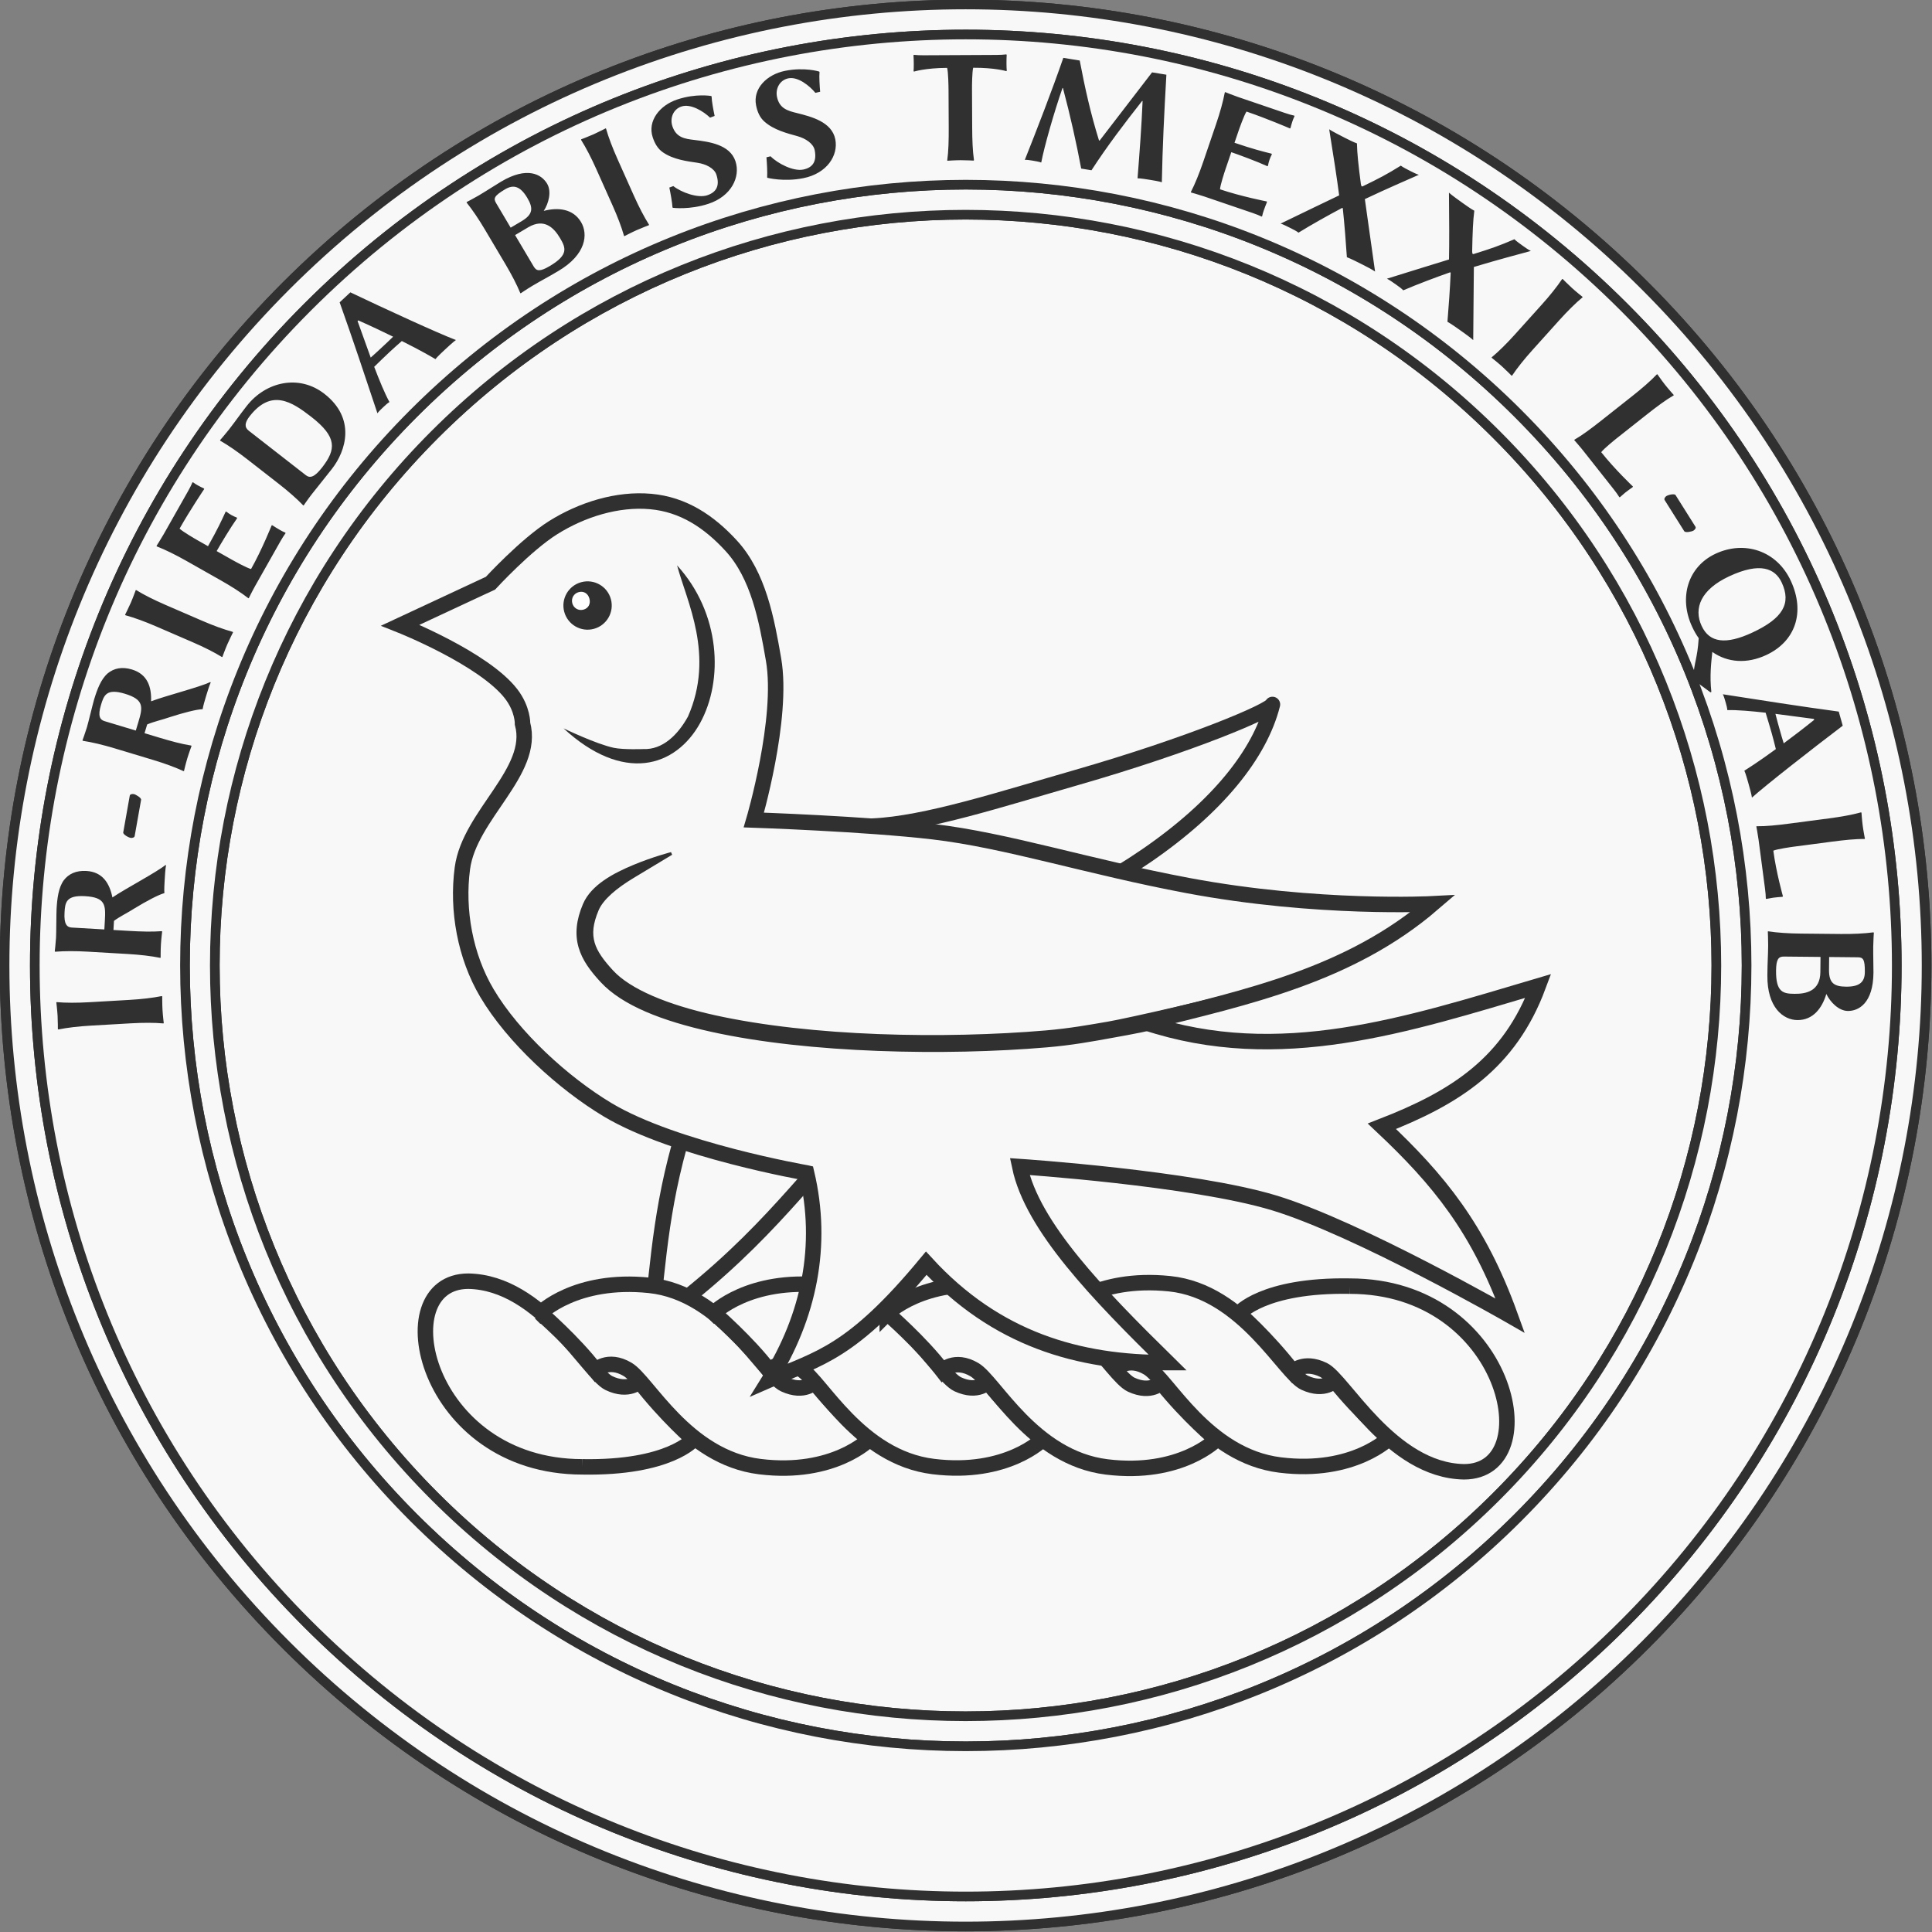 <?xml version="1.0" encoding="UTF-8" standalone="no"?>
<svg
   version="1.1"
   viewBox="152.75 227.537 377.953 377.953"
   width="100mm"
   height="100mm"
   id="svg27"
   sodipodi:docname="jhoward-maltese-crest-badge-chief.svg"
   inkscape:version="1.3.2 (091e20e, 2023-11-25)"
   xmlns:inkscape="http://www.inkscape.org/namespaces/inkscape"
   xmlns:sodipodi="http://sodipodi.sourceforge.net/DTD/sodipodi-0.dtd"
   xmlns="http://www.w3.org/2000/svg"
   xmlns:svg="http://www.w3.org/2000/svg">
  <rect x="152.75" y="227.537" width="377.953" height="377.953" fill="#808080" stroke="none"/>
  <sodipodi:namedview
     id="namedview27"
     pagecolor="#ffffff"
     bordercolor="#000000"
     borderopacity="0.25"
     inkscape:showpageshadow="2"
     inkscape:pageopacity="0.0"
     inkscape:pagecheckerboard="0"
     inkscape:deskcolor="#d1d1d1"
     inkscape:zoom="16.307555"
     inkscape:cx="119.88308"
     inkscape:cy="114.85474"
     inkscape:window-width="1920"
     inkscape:window-height="1027"
     inkscape:window-x="1470"
     inkscape:window-y="25"
     inkscape:window-maximized="0"
     inkscape:current-layer="g1"
     showguides="false"
     inkscape:document-units="mm" />
  <defs
     id="defs1" />
  <g
     id="g1"
     inkscape:label="Crest Badge, Chief">
    <g
       id="Ribbon,_Encircling_(1)_Layer_1"
       clip-path="none"
       transform="matrix(1.283,0,0,1.283,-51.016,-69.69)"
       style="display:inline;fill:#f8f8f8;fill-opacity:1;stroke:#303030;stroke-width:1.47;stroke-dasharray:none;stroke-opacity:1"
       inkscape:label="Ribbon">
      <title
         id="title2-9">Layer 1</title>
      <circle
         style="display:inline;fill:#f8f8f8;fill-opacity:1;stroke:#303030;stroke-width:5.89;stroke-linecap:round;stroke-linejoin:round;stroke-dasharray:none;stroke-opacity:1"
         id="path1"
         cx="305.482"
         cy="377.82"
         r="136.827"
         inkscape:label="Background" />
      <g
         id="Graphic_797"
         style="fill:#f8f8f8;fill-opacity:1;stroke:#303030;stroke-width:1.47;stroke-dasharray:none;stroke-opacity:1">
        <path
           d="m 409.662,275.266 c -57.224,-57.224 -150.002,-57.224 -207.226,0 -57.224,57.224 -57.224,150.002 0,207.226 57.224,57.224 150.002,57.224 207.226,0 57.224,-57.224 57.224,-150.002 0,-207.226 m -22.665,22.665 c 44.706,44.706 44.706,117.189 0,161.895 -44.706,44.706 -117.189,44.706 -161.895,0 -44.706,-44.706 -44.706,-117.189 0,-161.895 44.706,-44.706 117.189,-44.706 161.895,0"
           fill="#ffffff"
           id="path2-5"
           style="fill:#f8f8f8;fill-opacity:1;stroke:#303030;stroke-width:1.47;stroke-dasharray:none;stroke-opacity:1" />
        <path
           d="m 409.662,275.266 c -57.224,-57.224 -150.002,-57.224 -207.226,0 -57.224,57.224 -57.224,150.002 0,207.226 57.224,57.224 150.002,57.224 207.226,0 57.224,-57.224 57.224,-150.002 0,-207.226 m -22.665,22.665 c 44.706,44.706 44.706,117.189 0,161.895 -44.706,44.706 -117.189,44.706 -161.895,0 -44.706,-44.706 -44.706,-117.189 0,-161.895 44.706,-44.706 117.189,-44.706 161.895,0"
           stroke="#000000"
           stroke-linecap="round"
           stroke-linejoin="round"
           stroke-width="1"
           id="path3-2"
           style="fill:#f8f8f8;fill-opacity:1;stroke:#303030;stroke-width:1.47;stroke-dasharray:none;stroke-opacity:1" />
      </g>
      <g
         id="Graphic_796"
         style="fill:#f8f8f8;fill-opacity:1;stroke:#303030;stroke-width:1.47;stroke-dasharray:none;stroke-opacity:1">
        <path
           d="m 406.455,278.504 c -55.436,-55.436 -145.315,-55.436 -200.75,0 -55.436,55.436 -55.436,145.315 0,200.75 55.436,55.436 145.315,55.436 200.75,0 55.436,-55.436 55.436,-145.315 0,-200.75 m -16.19,16.19 c 46.495,46.494 46.495,121.877 0,168.371 -46.494,46.495 -121.877,46.495 -168.371,0 -46.495,-46.494 -46.495,-121.877 0,-168.371 46.494,-46.495 121.877,-46.495 168.371,0"
           fill="#ffffff"
           id="path4-4"
           style="display:inline;fill:#f8f8f8;fill-opacity:1;stroke:#303030;stroke-width:1.47;stroke-dasharray:none;stroke-opacity:1" />
        <path
           d="m 406.455,278.504 c -55.436,-55.436 -145.315,-55.436 -200.75,0 -55.436,55.436 -55.436,145.315 0,200.75 55.436,55.436 145.315,55.436 200.75,0 55.436,-55.436 55.436,-145.315 0,-200.75 m -16.19,16.19 c 46.495,46.494 46.495,121.877 0,168.371 -46.494,46.495 -121.877,46.495 -168.371,0 -46.495,-46.494 -46.495,-121.877 0,-168.371 46.494,-46.495 121.877,-46.495 168.371,0"
           stroke="#000000"
           stroke-linecap="round"
           stroke-linejoin="round"
           stroke-width="1"
           id="path5-2"
           style="display:inline;fill:#f8f8f8;fill-opacity:1;stroke:#303030;stroke-width:1.47;stroke-dasharray:none;stroke-opacity:1" />
      </g>
    </g>
    <g
       id="g27-1"
       inkscape:label="Crest"
       transform="matrix(1.145,0,0,1.145,-49.635,-78.957)"
       style="stroke-width:2.64;stroke-dasharray:none">
      <path
         inkscape:connector-curvature="0"
         style="display:inline;fill:#f8f8f8;fill-opacity:1;stroke:#303030;stroke-width:1.117;stroke-linejoin:round;stroke-dasharray:none;stroke-opacity:1"
         d="m 607.139,286.345 c 9.044,-3.464 12.761,-6.929 18.606,-10.393 l 1.844,-9.89 c 18.683,0.207 30.929,-4.954 34.531,-11.399 -0.227,0.397 -6.416,1.276 -15.081,1.436 -5.618,0.103 -11.361,0.407 -15.091,-0.421 -6.71,-1.491 -21.121,-0.847 -21.121,-0.847 l 2.85,17.601 c -3.454,5.275 -4.775,9.484 -6.537,13.913 z"
         id="path25095-6"
         transform="matrix(2.284,-0.612,0.612,2.284,-1273.977,211.606)"
         sodipodi:nodetypes="ccccssccc"
         inkscape:label="Back Wing" />
      <g
         id="Torse_In_Profile_(3)-4"
         stroke-opacity="1"
         fill="none"
         fill-opacity="1"
         stroke="none"
         stroke-dasharray="none"
         transform="matrix(0.723,0,0,0.723,219.754,405.138)"
         inkscape:label="Torse"
         style="stroke:#303030;stroke-width:4.743;stroke-dasharray:none;stroke-opacity:1">
        <title
           id="title1-8">Torse In Profile (3)</title>
        <path
           d="m 78.156,156.512 c 20.618,0.36 26.241,-6.48 26.241,-6.48 0,0 -6.5,-5.627 -12.766,-13.702 0,0 -2.516,2.658 -7.221,0.386 -4.705,-2.272 -15.926,-23.775 -33.21,-24.077 -19.833,0 -10.47,43.873 26.956,43.873 z"
           stroke="#000000"
           stroke-linecap="round"
           stroke-linejoin="miter"
           stroke-width="1.5"
           id="path3-5-8"
           style="display:inline;fill:#f8f8f8;fill-opacity:1;stroke:#303030;stroke-width:3.654;stroke-dasharray:none;stroke-opacity:1" />
        <path
           d="m 68.233,120.159 c 0,0 8.068,6.983 13.03,13.535 0,0 2.883,-3.002 7.588,-0.204 4.705,2.798 13.734,20.808 31.231,22.968 17.496,2.16 25.925,-6.468 25.925,-6.468 0,0 -6.665,-5.512 -13.041,-13.477 0,0 -2.357,2.702 -7.078,0.512 -4.721,-2.19 -14.409,-21.579 -31.89,-23.4 -17.481,-1.822 -25.764,6.535 -25.764,6.535 z"
           stroke="#000000"
           stroke-linecap="round"
           stroke-linejoin="miter"
           stroke-width="1.5"
           id="path5-4-7"
           style="fill:#f8f8f8;fill-opacity:1;stroke:#303030;stroke-width:3.654;stroke-dasharray:none;stroke-opacity:1" />
        <path
           d="m 109.215,120.14 c 0,0 8.068,6.983 13.03,13.535 0,0 2.883,-3.002 7.588,-0.204 4.705,2.798 13.734,20.808 31.231,22.968 17.496,2.16 25.925,-6.468 25.925,-6.468 0,0 -6.665,-5.512 -13.041,-13.477 0,0 -2.357,2.702 -7.078,0.512 -4.721,-2.19 -14.409,-21.579 -31.89,-23.4 -17.481,-1.822 -25.764,6.535 -25.764,6.535 z"
           stroke="#000000"
           stroke-linecap="round"
           stroke-linejoin="miter"
           stroke-width="1.5"
           id="path7-8-1"
           style="fill:#f8f8f8;fill-opacity:1;stroke:#303030;stroke-width:3.654;stroke-dasharray:none;stroke-opacity:1" />
        <path
           d="m 150.197,120.231 c 0,0 8.068,6.983 13.03,13.535 0,0 2.883,-3.002 7.588,-0.204 4.705,2.798 13.734,20.808 31.231,22.968 17.496,2.16 25.925,-6.468 25.925,-6.468 0,0 -6.665,-5.512 -13.041,-13.477 0,0 -2.357,2.702 -7.078,0.512 -4.721,-2.19 -14.409,-21.579 -31.891,-23.4 -17.481,-1.822 -25.764,6.535 -25.764,6.535 z"
           stroke="#000000"
           stroke-linecap="round"
           stroke-linejoin="miter"
           stroke-width="1.5"
           id="path13-6-1"
           style="fill:#f8f8f8;fill-opacity:1;stroke:#303030;stroke-width:3.654;stroke-dasharray:none;stroke-opacity:1" />
        <path
           d="m 191.179,119.776 c 0,0 8.068,6.983 13.03,13.535 0,0 2.883,-3.002 7.588,-0.204 4.705,2.798 13.734,20.808 31.231,22.968 17.496,2.16 25.925,-6.468 25.925,-6.468 0,0 -6.665,-5.512 -13.041,-13.477 0,0 -2.357,2.702 -7.078,0.512 -4.721,-2.19 -14.409,-21.579 -31.89,-23.4 -17.481,-1.822 -25.764,6.535 -25.764,6.535 z"
           stroke="#000000"
           stroke-linecap="round"
           stroke-linejoin="miter"
           stroke-width="1.5"
           id="path15-1"
           style="fill:#f8f8f8;fill-opacity:1;stroke:#303030;stroke-width:3.654;stroke-dasharray:none;stroke-opacity:1" />
        <path
           d="m 259.527,113.808 c -20.618,-0.36 -26.241,6.48 -26.241,6.48 0,0 6.5,5.627 12.766,13.702 0,0 2.516,-2.658 7.221,-0.386 4.705,2.272 15.926,23.775 33.21,24.077 19.833,0 10.47,-43.873 -26.956,-43.873 z"
           stroke="#000000"
           stroke-linecap="round"
           stroke-linejoin="miter"
           stroke-width="1.5"
           id="path17-4"
           style="fill:#f8f8f8;fill-opacity:1;stroke:#303030;stroke-width:3.654;stroke-dasharray:none;stroke-opacity:1" />
      </g>
      <g
         id="g25077-9"
         transform="matrix(1.591,-0.426,0.426,1.591,27.094,1374.599)"
         style="display:inline;stroke-width:1.603;stroke-dasharray:none"
         inkscape:label="Martlet">
        <path
           inkscape:connector-curvature="0"
           sodipodi:nodetypes="csssssccsssscsscccccsccccc"
           id="path24912-9-7"
           d="m 302.427,-508.375 c 0,0 -8.771,-4.062 -12.701,-8.12 -2.599,-2.684 -5.24,-6.813 -6.246,-10.411 -0.825,-2.948 -0.554,-6.336 0.625,-9.161 1.495,-3.585 6.896,-5.368 6.896,-8.953 0,0 0.298,-1.008 -0.233,-2.29 -1.24,-2.992 -6.455,-6.871 -6.455,-6.871 l 7.079,-1.249 c 0,0 3.169,-2.017 5.414,-2.707 2.322,-0.713 5.007,-0.836 7.287,0 2.22,0.813 3.694,2.486 4.789,4.581 1.357,2.595 1.098,5.829 0.833,8.745 -0.391,4.31 -4.372,10.827 -4.372,10.827 0,0 7.693,2.342 12.285,4.164 4.969,1.972 10.152,5.341 16.774,8.518 8.603,4.127 16.748,5.849 16.748,5.849 -7.094,3.413 -14.639,3.059 -22.279,2.915 8.538,5.615 18.22,5.047 28.109,4.789 -3.456,4.862 -7.87,6.25 -13.534,6.871 2.959,4.784 4.845,8.917 5.414,15.616 0,0 -9.013,-8.962 -14.367,-12.285 -5.258,-3.263 -17.073,-7.287 -17.073,-7.287 -0.243,4.427 3.091,10.387 6.663,16.449 -6.21,-1.633 -11.548,-4.837 -14.991,-11.452 -6.908,4.903 -9.256,4.611 -13.117,5.205 3.959,-3.698 6.3,-8.368 6.455,-13.742 z"
           style="fill:#f8f8f8;fill-opacity:1;stroke:#303030;stroke-width:1.117;stroke-dasharray:none;stroke-opacity:1"
           transform="matrix(1.436,-6.5886396e-6,-6.575639e-6,1.436,-123.337,243.504)" />
        <path
           inkscape:connector-curvature="0"
           sodipodi:nodetypes="cssssssssccssssssssc"
           id="path24914-8"
           d="m 298.962,-533.186 c 0,0 -1.327,-0.016 -2.844,0.188 -1.516,0.203 -3.282,0.591 -4.188,1.75 -0.774,0.991 -1.112,1.932 -1.094,2.875 0.018,0.943 0.375,1.829 0.875,2.781 1.061,2.019 3.539,3.831 6.75,5.5 3.211,1.669 7.184,3.182 11.25,4.438 4.066,1.256 8.23,2.262 11.844,2.906 1.837,0.328 3.288,0.438 4.756,0.56 1.418,0.117 2.868,0.253 3.807,0.159 l 5.639,-0.854 c -0.861,0.086 -8.033,-0.178 -9.473,-0.312 -1.398,-0.13 -2.784,-0.239 -4.541,-0.552 -3.568,-0.636 -7.724,-1.632 -11.75,-2.875 -4.026,-1.243 -7.932,-2.748 -11.062,-4.375 -3.13,-1.627 -5.445,-3.411 -6.312,-5.062 -0.471,-0.896 -0.768,-1.646 -0.781,-2.344 -0.013,-0.697 0.23,-1.383 0.906,-2.25 0.543,-0.696 1.725,-1.24 3.107,-1.637 z"
           fill="#806600"
           style="fill:#303030;fill-opacity:1;stroke:#303030;stroke-width:0.209;stroke-linecap:butt;stroke-linejoin:bevel;stroke-dasharray:none;stroke-opacity:1"
           transform="matrix(1.436,-6.5886396e-6,-6.575639e-6,1.436,-123.337,243.504)" />
        <path
           inkscape:connector-curvature="0"
           sodipodi:nodetypes="ccsscssc"
           id="path24916-4"
           d="m 304.743,-553.186 c 10e-4,2.73 0.963,6.971 -2.062,10.75 -1.059,1.103 -2.402,1.849 -3.719,1.438 0,0 -1.401,-0.317 -2.036,-0.637 -1.161,-0.585 -3.152,-2.301 -3.152,-2.301 1.544,2.438 3.304,3.671 5.031,3.938 1.727,0.267 3.367,-0.472 4.594,-1.75 2.454,-2.556 3.488,-7.294 1.344,-11.438 z"
           fill="#806600"
           style="fill:#303030;fill-opacity:1;stroke-width:1.117;stroke-dasharray:none"
           transform="matrix(1.436,-6.5886396e-6,-6.575639e-6,1.436,-123.337,243.504)" />
        <g
           id="g25073-1"
           style="stroke-width:1.117;stroke-dasharray:none"
           transform="matrix(1.436,-6.5886396e-6,-6.575639e-6,1.436,-123.337,243.504)">
          <circle
             fill="#554400"
             id="path25034-7"
             transform="translate(-319.678,-787.59)"
             cx="617.425"
             cy="235.532"
             r="1.746"
             style="stroke-width:1.117;stroke-dasharray:none;fill:#303030;fill-opacity:1" />
          <path
             sodipodi:type="inkscape:offset"
             inkscape:radius="-1.0942917"
             inkscape:original="M 617.4375 233.78125 C 616.47333 233.78125 615.6875 234.56708 615.6875 235.53125 C 615.6875 236.49542 616.47333 237.28125 617.4375 237.28125 C 618.40167 237.28125 619.15625 236.49542 619.15625 235.53125 C 619.15625 234.56708 618.40167 233.78125 617.4375 233.78125 z "
             fill="#ffffff"
             id="path25071-1"
             d="m 617.438,234.875 c -0.37,0 -0.656,0.287 -0.656,0.656 0,0.37 0.287,0.656 0.656,0.656 0.37,0 0.625,-0.263 0.625,-0.656 0,-0.393 -0.255,-0.656 -0.625,-0.656 z"
             transform="translate(-320.058,-788.033)"
             style="stroke-width:1.117;stroke-dasharray:none" />
        </g>
      </g>
    </g>
    <g
       id="g28"
       inkscape:label="Text"
       transform="matrix(0.998,0,0,0.998,0.542,0.144)">
      <circle
         style="display:inline;vector-effect:non-scaling-stroke;fill:none;fill-opacity:1;stroke:none;stroke-width:1.764;stroke-linecap:round;stroke-linejoin:round;stroke-dasharray:none;stroke-opacity:1;-inkscape-stroke:hairline"
         id="path27-8-4"
         cx="417.032"
         cy="-341.726"
         r="157.795"
         transform="rotate(90)"
         sodipodi:insensitive="true" />
      <path
         style="font-weight:bold;font-size:32px;line-height:0.9;font-family:'Linux Biolinum O';-inkscape-font-specification:'Linux Biolinum O, Bold';text-align:center;letter-spacing:2px;word-spacing:0px;text-anchor:middle;fill:#303030;stroke-linecap:round;stroke-linejoin:round"
         d="m 170.108,429.22 7.827,-0.451 c 2.396,-0.138 4.672,-0.141 6.411,0.015 l 0.094,-0.037 c 0,0 -0.184,-1.528 -0.248,-2.646 -0.062,-1.086 -0.055,-2.625 -0.055,-2.625 l -0.1,-0.058 c -1.806,0.36 -3.971,0.613 -6.367,0.751 l -7.827,0.451 c -2.396,0.138 -4.704,0.143 -6.411,-0.015 l -0.094,0.037 c 0,0 0.184,1.528 0.249,2.646 0.062,1.086 0.055,2.625 0.055,2.625 l 0.1,0.058 c 1.806,-0.36 3.971,-0.613 6.367,-0.751 z M 164.95,407.02 c 0.114,-1.949 0.265,-3.446 4.035,-3.226 3.993,0.233 4.067,1.712 3.886,4.811 l -0.101,1.725 -6.421,-0.375 c -0.926,-0.054 -1.532,-0.666 -1.399,-2.935 z m 9.609,3.414 c 0.032,-0.543 0.067,-1.15 0.104,-1.789 1.14,-0.863 2.722,-1.604 3.988,-2.428 2.393,-1.463 4.807,-2.733 5.914,-3.021 -0.06,-0.613 0.014,-1.89 0.05,-2.497 0.037,-0.639 0.136,-2.332 0.269,-2.965 l -0.092,-0.07 c -1.916,1.523 -7.668,4.521 -10.437,6.379 -0.546,-2.724 -1.887,-5.014 -5.114,-5.203 -2.045,-0.119 -3.497,0.597 -4.434,1.825 -1.046,1.446 -1.299,3.578 -1.42,5.655 -0.047,0.799 -0.049,4.677 -0.104,5.635 -0.063,1.086 -0.252,2.678 -0.252,2.678 l 0.092,0.07 c 1.836,-0.149 4.016,-0.15 6.412,-0.011 l 7.827,0.457 c 2.396,0.14 4.657,0.4 6.367,0.756 l 0.098,-0.026 c 0,0 -0.01,-1.475 0.055,-2.593 0.063,-1.086 0.245,-2.55 0.245,-2.55 l -0.092,-0.07 c -1.836,0.149 -4.012,0.086 -6.408,-0.053 z m 5.43,-25.561 c 0.073,-0.41 -1.078,-1.069 -1.425,-1.13 -0.284,-0.05 -0.747,-0.002 -0.803,0.313 l -1.28,7.215 c -0.067,0.378 0.963,0.983 1.467,1.073 0.284,0.05 0.727,-0.066 0.777,-0.35 z m -7.878,-18.643 c 0.563,-1.869 1.059,-3.291 4.674,-2.201 3.83,1.154 3.558,2.61 2.663,5.582 l -0.499,1.654 -6.158,-1.856 c -0.889,-0.268 -1.335,-1.004 -0.679,-3.179 z m 8.554,5.552 c 0.157,-0.521 0.332,-1.103 0.517,-1.716 1.31,-0.575 3.02,-0.928 4.443,-1.435 2.668,-0.867 5.311,-1.541 6.454,-1.564 0.084,-0.61 0.453,-1.835 0.628,-2.418 0.185,-0.613 0.674,-2.237 0.951,-2.822 l -0.073,-0.089 c -2.217,1.036 -8.509,2.616 -11.634,3.78 0.102,-2.777 -0.671,-5.316 -3.765,-6.248 -1.961,-0.591 -3.54,-0.231 -4.736,0.745 -1.353,1.163 -2.094,3.179 -2.695,5.17 -0.231,0.766 -1.134,4.538 -1.411,5.457 -0.314,1.042 -0.868,2.546 -0.868,2.546 l 0.073,0.089 c 1.82,0.281 3.941,0.787 6.239,1.479 l 7.506,2.262 c 2.298,0.693 4.436,1.471 6.017,2.214 l 0.101,-0.003 c 0,0 0.333,-1.437 0.656,-2.509 0.314,-1.042 0.831,-2.423 0.831,-2.423 l -0.073,-0.089 c -1.82,-0.281 -3.922,-0.848 -6.22,-1.54 z m 2.268,-20.978 7.195,3.114 c 2.203,0.953 4.237,1.973 5.721,2.895 l 0.101,0.009 c 0,0 0.522,-1.448 0.967,-2.476 0.432,-0.998 1.13,-2.37 1.13,-2.37 l -0.063,-0.097 c -1.776,-0.49 -3.823,-1.237 -6.026,-2.19 l -7.195,-3.114 c -2.203,-0.953 -4.266,-1.986 -5.721,-2.895 l -0.101,-0.009 c 0,0 -0.522,1.448 -0.967,2.476 -0.432,0.998 -1.13,2.37 -1.13,2.37 l 0.063,0.097 c 1.776,0.49 3.823,1.237 6.026,2.19 z m 14.989,-13.041 -3.091,-1.749 c 0.756,-1.337 2.731,-4.632 4.013,-6.443 l -0.036,-0.131 c -0.282,-0.086 -0.855,-0.373 -1.106,-0.515 -0.251,-0.142 -0.764,-0.469 -0.983,-0.667 l -0.131,0.036 c -0.79,1.722 -1.597,3.472 -3.456,6.758 l -2.033,-1.15 c -0.473,-0.268 -2.992,-1.73 -3.55,-2.303 2.112,-3.732 4.841,-7.776 4.841,-7.776 l -0.08,-0.119 c -0.239,-0.098 -0.923,-0.449 -1.173,-0.59 -0.223,-0.126 -0.585,-0.331 -0.943,-0.607 l -0.115,0.008 c -0.196,0.477 -0.531,1.133 -0.862,1.718 l -4.79,8.467 c -0.536,0.947 -1.407,2.292 -1.407,2.292 l 0.052,0.103 c 1.714,0.675 3.67,1.636 5.759,2.817 l 6.824,3.861 c 2.089,1.182 4.003,2.412 5.381,3.486 l 0.099,0.019 c 0,0 0.704,-1.44 1.256,-2.415 l 4.948,-8.745 c 0.331,-0.585 0.721,-1.21 1.029,-1.624 l -0.052,-0.103 c -0.394,-0.149 -0.756,-0.354 -1.034,-0.512 -0.279,-0.158 -1.293,-0.768 -1.5,-0.922 l -0.143,-0.007 c 0,0 -1.94,4.859 -4.052,8.591 -0.779,-0.183 -3.19,-1.511 -3.663,-1.778 z m 14.414,-16.663 -11.207,-8.734 c -0.883,-0.688 -0.79,-1.589 0.174,-2.826 4.249,-5.452 8.235,-2.914 12.122,0.116 5.098,3.973 4.874,6.395 2.101,9.954 -1.515,1.943 -2.382,2.119 -3.19,1.49 z m -15.108,-8.934 c -0.669,0.858 -1.728,2.061 -1.728,2.061 l 0.036,0.109 c 1.596,0.919 3.391,2.156 5.284,3.631 l 6.184,4.819 c 1.893,1.475 3.606,2.973 4.812,4.237 l 0.095,0.034 c 0,0 0.908,-1.321 1.596,-2.204 1.515,-1.943 2.234,-2.762 3.965,-4.983 2.774,-3.559 4.722,-9.911 -1.487,-14.75 -4.947,-3.855 -11.496,-2.428 -15.273,2.418 -1.397,1.792 -2.108,2.861 -3.485,4.627 z m 32.259,-18.261 c -0.633,0.635 -1.382,1.333 -1.92,1.835 -0.678,0.633 -1.708,1.594 -2.478,2.269 l -2.582,-7.176 0.14,-0.131 c 2.609,1.154 4.903,2.253 6.84,3.203 z m -3.714,5.917 c 0.867,-0.853 2.226,-2.164 3.068,-2.95 0.749,-0.699 1.566,-1.417 2.36,-2.114 3.85,1.922 6.002,3.196 6.601,3.557 0.332,-0.441 1.432,-1.467 1.83,-1.839 0.398,-0.371 1.731,-1.615 2.195,-1.916 -3.375,-1.272 -13.939,-6.12 -20.732,-9.367 l -2.106,1.965 c 2.6,7.29 4.958,14.413 7.419,21.788 0.215,-0.332 0.987,-1.053 1.245,-1.293 0.257,-0.24 0.772,-0.72 1.118,-0.912 -0.937,-1.708 -1.96,-4.211 -2.998,-6.919 z m 23.95,-32.148 c -0.539,-0.908 -0.459,-1.402 1.77,-2.724 1.541,-0.914 2.918,-0.726 4.338,1.669 1.191,2.009 1.18,3.244 -1.105,4.599 l -2.147,1.273 z m 3.721,6.276 2.56,-1.518 c 3.22,-1.91 5.119,0.164 6.278,2.118 1.126,1.899 1.684,3.28 -2.004,5.467 -1.927,1.142 -2.623,1.035 -3.162,0.126 z m -7.143,-7.781 c -0.936,0.555 -2.361,1.288 -2.361,1.288 l -0.006,0.115 c 1.15,1.438 2.37,3.245 3.595,5.309 l 3.999,6.744 c 1.224,2.064 2.273,4.084 2.934,5.701 l 0.076,0.066 c 0,0 1.327,-0.899 2.291,-1.47 1.982,-1.175 2.664,-1.468 5.114,-2.92 5.477,-3.248 5.866,-7.236 4.462,-9.603 -1.567,-2.642 -4.529,-2.932 -7.332,-2.2 0.996,-1.52 1.562,-3.828 0.664,-5.342 -1.094,-1.844 -3.906,-3.45 -9.026,-0.415 -0.963,0.571 -2.676,1.698 -4.41,2.727 z m 23.073,-5.235 3.201,7.157 c 0.98,2.191 1.791,4.317 2.263,5.999 l 0.068,0.075 c 0,0 1.363,-0.715 2.385,-1.172 0.993,-0.444 2.434,-0.984 2.434,-0.984 l 0.019,-0.114 c -0.979,-1.56 -1.984,-3.494 -2.964,-5.685 l -3.201,-7.157 c -0.98,-2.191 -1.804,-4.346 -2.263,-5.999 l -0.068,-0.075 c 0,0 -1.363,0.715 -2.385,1.172 -0.993,0.444 -2.434,0.984 -2.434,0.984 l -0.019,0.114 c 0.979,1.56 1.984,3.495 2.964,5.685 z m 21.815,5.195 c -1.853,0.613 -5.069,-0.547 -6.665,-1.806 l -0.78,0.292 c 0.24,1.134 0.56,2.916 0.619,3.907 l 0.091,0.071 c 0,0 3.278,0.432 6.984,-0.794 4.466,-1.478 6.316,-5.258 5.291,-8.357 -1.096,-3.311 -5.243,-3.827 -8.056,-4.177 -1.892,-0.217 -3.591,-0.463 -4.335,-2.711 -0.503,-1.519 0.119,-3.309 1.79,-3.862 1.823,-0.603 4.329,0.961 5.611,2.188 l 0.901,-0.332 c -0.24,-1.134 -0.571,-2.845 -0.599,-3.847 l -0.091,-0.071 c 0,0 -2.944,-0.543 -6.65,0.684 -3.433,1.136 -5.889,4.207 -4.823,7.427 0.392,1.185 0.987,2.269 2.027,2.969 2.011,1.391 4.722,1.741 6.775,2.039 1.669,0.257 3.286,1.07 3.699,2.315 0.714,2.157 0.033,3.461 -1.79,4.064 z m 18.832,-5.048 c -1.914,0.382 -4.964,-1.163 -6.394,-2.607 l -0.81,0.194 c 0.1,1.155 0.2,2.962 0.136,3.954 l 0.082,0.082 c 0,0 3.2,0.83 7.029,0.066 4.613,-0.92 6.912,-4.446 6.273,-7.647 -0.683,-3.421 -4.736,-4.439 -7.485,-5.131 -1.851,-0.446 -3.508,-0.899 -3.971,-3.221 -0.313,-1.569 0.522,-3.269 2.248,-3.614 1.883,-0.376 4.179,1.483 5.302,2.858 l 0.935,-0.219 c -0.1,-1.155 -0.218,-2.893 -0.124,-3.891 l -0.082,-0.082 c 0,0 -2.855,-0.899 -6.684,-0.135 -3.546,0.708 -6.359,3.455 -5.695,6.782 0.244,1.224 0.702,2.373 1.649,3.195 1.826,1.626 4.474,2.305 6.475,2.852 1.625,0.459 3.131,1.464 3.388,2.75 0.445,2.228 -0.391,3.439 -2.273,3.815 z m 28.56,-15.784 0.037,7.552 c 0.012,2.4 -0.041,4.672 -0.289,6.402 l 0.033,0.096 c 0,0 1.472,-0.103 2.591,-0.109 1.088,-0.005 2.56,0.083 2.56,0.083 l 0.064,-0.096 c -0.265,-1.823 -0.34,-3.998 -0.351,-6.398 l -0.037,-7.552 c -0.003,-0.544 0.015,-3.424 0.235,-4.193 4.288,-0.021 6.531,0.672 6.531,0.672 l 0.063,-0.128 c -0.066,-0.48 -0.075,-2.176 -0.015,-3.072 l -0.065,-0.096 c -0.512,0.067 -1.248,0.102 -1.92,0.105 l -14.336,0.07 c -0.672,0.003 -1.408,-0.025 -1.92,-0.087 l -0.064,0.096 c 0.068,0.896 0.077,2.592 0.015,3.072 l 0.065,0.128 c 0,0 2.237,-0.715 6.524,-0.736 0.228,0.767 0.274,3.647 0.277,4.191 z m 22.545,-6.16 c -2.274,6.567 -5.245,14.22 -7.559,20.034 0.363,-0.038 1.089,0.081 1.468,0.143 0.347,0.057 1.421,0.233 1.753,0.384 0.637,-3.3 2.522,-9.866 4.181,-14.653 l 0.09,0.047 c 1.447,5.425 2.641,10.808 3.577,15.793 l 2.021,0.331 c 3.163,-4.865 6.465,-9.189 9.945,-13.613 l 0.095,0.015 c -0.216,5.088 -0.576,9.86 -0.992,15.175 0.489,-0.017 2.005,0.231 2.479,0.308 0.474,0.077 1.832,0.3 2.29,0.472 0.142,-7.013 0.445,-13.222 0.895,-21.125 l -2.811,-0.46 -10.298,13.393 -0.126,-0.021 c -1.678,-5.398 -2.755,-10.308 -3.787,-15.698 z m 31.847,21.889 1.146,-3.362 c 1.454,0.496 5.058,1.825 7.075,2.75 l 0.122,-0.06 c 0.032,-0.293 0.209,-0.909 0.301,-1.182 0.093,-0.273 0.319,-0.838 0.473,-1.09 l -0.06,-0.122 c -1.839,-0.458 -3.708,-0.926 -7.282,-2.144 l 0.754,-2.211 c 0.175,-0.515 1.145,-3.261 1.605,-3.916 4.059,1.383 8.539,3.316 8.539,3.316 l 0.102,-0.101 c 0.052,-0.253 0.27,-0.99 0.363,-1.262 0.083,-0.242 0.217,-0.636 0.422,-1.039 l -0.03,-0.112 c -0.505,-0.105 -1.212,-0.312 -1.848,-0.529 l -9.208,-3.138 c -1.03,-0.351 -2.513,-0.958 -2.513,-0.958 l -0.092,0.07 c -0.346,1.809 -0.927,3.91 -1.701,6.182 l -2.529,7.421 c -0.774,2.272 -1.628,4.381 -2.428,5.934 l -6.8e-4,0.101 c 0,0 1.545,0.425 2.606,0.787 l 9.511,3.242 c 0.636,0.217 1.322,0.485 1.786,0.71 l 0.091,-0.07 c 0.074,-0.414 0.208,-0.808 0.311,-1.111 0.103,-0.303 0.516,-1.413 0.628,-1.645 l -0.019,-0.142 c 0,0 -5.134,-1.006 -9.193,-2.389 0.036,-0.799 0.893,-3.414 1.069,-3.929 z m 29.384,20.077 c -0.782,-5.672 -1.54,-10.757 -2.006,-14.223 4.535,-2.149 8.423,-3.8 10.604,-4.775 -0.386,-0.088 -1.356,-0.58 -1.699,-0.754 -0.342,-0.174 -1.541,-0.782 -1.84,-1.041 -2.83,1.758 -4.193,2.465 -7.523,4.077 -0.201,0.042 -0.229,-0.044 -0.326,-0.488 -0.479,-3.652 -0.737,-6.044 -0.769,-7.961 -0.614,-0.204 -1.841,-0.827 -2.383,-1.102 -0.542,-0.275 -2.568,-1.303 -3.067,-1.664 0.897,5.587 1.518,9.597 1.956,12.977 -2.713,1.315 -6.63,3.167 -11.496,5.542 0.386,0.088 1.699,0.754 2.041,0.928 0.371,0.188 1.17,0.594 1.469,0.853 2.614,-1.616 5.917,-3.457 8.515,-4.83 0.101,-0.057 0.201,-0.042 0.199,0.173 0.298,2.807 0.592,6.472 0.789,9.479 0.614,0.204 2.498,1.16 3.068,1.449 0.571,0.29 1.941,0.985 2.468,1.36 z m 19.279,13.471 c 0.068,-5.725 0.074,-10.866 0.127,-14.363 4.804,-1.452 8.894,-2.508 11.195,-3.148 -0.369,-0.144 -1.255,-0.775 -1.568,-0.998 -0.313,-0.223 -1.408,-1.002 -1.665,-1.303 -3.059,1.319 -4.513,1.816 -8.045,2.916 -0.205,0.011 -0.22,-0.078 -0.25,-0.532 0.068,-3.683 0.168,-6.086 0.421,-7.987 -0.577,-0.293 -1.698,-1.091 -2.194,-1.443 -0.495,-0.353 -2.346,-1.67 -2.786,-2.101 0.058,5.658 0.077,9.716 0.008,13.124 -2.878,0.898 -7.027,2.148 -12.191,3.775 0.369,0.144 1.568,0.998 1.881,1.221 0.339,0.241 1.069,0.761 1.326,1.062 2.825,-1.21 6.364,-2.541 9.137,-3.513 0.108,-0.041 0.205,-0.011 0.171,0.201 -0.122,2.82 -0.375,6.488 -0.627,9.491 0.577,0.293 2.298,1.517 2.819,1.888 0.521,0.371 1.773,1.262 2.239,1.711 z m 13.458,-6.964 -5.244,5.828 c -1.605,1.784 -3.22,3.387 -4.567,4.5 l -0.04,0.093 c 0,0 1.206,0.956 2.038,1.705 0.809,0.728 1.886,1.827 1.886,1.827 l 0.112,-0.029 c 1.03,-1.527 2.39,-3.23 3.996,-5.014 l 5.244,-5.828 c 1.605,-1.784 3.242,-3.411 4.567,-4.5 l 0.04,-0.093 c 0,0 -1.206,-0.956 -2.038,-1.705 -0.809,-0.728 -1.886,-1.827 -1.886,-1.827 l -0.112,0.029 c -1.03,1.527 -2.39,3.23 -3.996,5.014 z m 14.764,26.22 5.899,-4.663 c 1.883,-1.488 3.73,-2.867 5.219,-3.718 l 0.056,-0.085 c 0,0 -1.028,-1.145 -1.722,-2.024 -0.675,-0.854 -1.492,-2.043 -1.492,-2.043 l -0.115,0.009 c -1.272,1.332 -2.92,2.757 -4.803,4.245 l -6.151,4.862 c -1.883,1.488 -3.705,2.847 -5.219,3.718 l -0.056,0.085 c 0,0 1.048,1.171 1.722,2.024 l 6.033,7.632 c 0.417,0.527 0.848,1.124 1.115,1.566 l 0.115,-0.009 c 0.332,-0.303 0.764,-0.685 1.015,-0.884 0.251,-0.198 1.25,-0.947 1.471,-1.081 l 0.061,-0.13 c 0,0 -3.569,-3.379 -6.228,-6.743 0.464,-0.652 2.653,-2.423 3.08,-2.761 z m 13.227,18.282 c 0.222,0.352 1.516,0.067 1.814,-0.121 0.244,-0.153 0.555,-0.5 0.384,-0.771 l -3.903,-6.202 c -0.205,-0.325 -1.374,-0.081 -1.807,0.192 -0.244,0.153 -0.494,0.537 -0.34,0.781 z m 19.146,10.085 c 1.906,4.09 0.265,7.008 -5.768,9.819 -5.192,2.42 -8.416,2.016 -9.957,-1.291 -1.622,-3.481 -0.161,-7.163 5.408,-9.758 6.091,-2.839 9.019,-1.555 10.317,1.229 z m -13.632,13.626 c 2.991,2.101 6.792,2.378 10.592,0.607 5.743,-2.676 7.691,-8.421 4.812,-14.599 -2.744,-5.888 -9.072,-7.952 -14.757,-5.303 -5.453,2.541 -7.281,8.618 -4.605,14.361 0.378,0.812 0.801,1.568 1.284,2.226 -0.273,4.187 -0.849,4.314 -1.143,8.229 0.692,0.348 2.418,1.627 3.455,2.414 l 0.174,-0.081 c -0.358,-3.116 -0.026,-5.813 0.188,-7.854 z m 14.022,17.95 c -0.273,-0.854 -0.551,-1.84 -0.75,-2.548 -0.251,-0.893 -0.633,-2.249 -0.879,-3.243 l 7.561,0.998 0.052,0.185 c -2.223,1.789 -4.251,3.323 -5.983,4.609 z m -3.554,-6.014 c 0.36,1.162 0.902,2.971 1.214,4.08 0.277,0.986 0.541,2.042 0.796,3.067 -3.474,2.54 -5.594,3.868 -6.188,4.234 0.24,0.498 0.647,1.945 0.794,2.469 0.147,0.524 0.641,2.279 0.696,2.829 2.678,-2.416 11.832,-9.579 17.833,-14.126 l -0.78,-2.772 c -7.67,-1.033 -15.081,-2.206 -22.764,-3.402 0.196,0.344 0.482,1.36 0.578,1.699 0.095,0.339 0.286,1.017 0.298,1.412 1.947,-0.049 4.641,0.19 7.523,0.509 z m 5.572,26.308 7.456,-0.981 c 2.379,-0.313 4.672,-0.55 6.387,-0.518 l 0.091,-0.044 c 0,0 -0.296,-1.51 -0.442,-2.621 -0.142,-1.079 -0.235,-2.519 -0.235,-2.519 l -0.104,-0.051 c -1.775,0.492 -3.92,0.871 -6.299,1.184 l -7.773,1.023 c -2.379,0.313 -4.64,0.546 -6.387,0.518 l -0.091,0.044 c 0,0 0.3,1.542 0.442,2.621 l 1.27,9.645 c 0.088,0.666 0.152,1.4 0.155,1.916 l 0.104,0.051 c 0.44,-0.09 1.007,-0.197 1.324,-0.239 0.317,-0.042 1.559,-0.173 1.817,-0.175 l 0.119,-0.08 c 0,0 -1.333,-4.731 -1.892,-8.982 0.732,-0.322 3.52,-0.722 4.059,-0.793 z m 12.504,21.731 c 1.056,0.01 1.437,0.334 1.411,2.926 -0.018,1.792 -0.892,2.871 -3.676,2.844 -2.336,-0.023 -3.386,-0.673 -3.359,-3.329 l 0.025,-2.496 z m -7.296,-0.072 -0.029,2.976 c -0.037,3.744 -2.794,4.293 -5.066,4.27 -2.208,-0.022 -3.678,-0.26 -3.635,-4.548 0.022,-2.24 0.475,-2.779 1.531,-2.769 z m 10.357,-2.074 c 0.011,-1.088 0.122,-2.687 0.122,-2.687 l -0.095,-0.065 c -1.826,0.238 -4.004,0.345 -6.403,0.321 l -7.84,-0.077 c -2.4,-0.024 -4.671,-0.174 -6.396,-0.447 l -0.096,0.031 c 0,0 0.08,1.601 0.069,2.721 -0.023,2.304 -0.126,3.039 -0.154,5.887 -0.063,6.368 3.146,8.767 5.898,8.795 3.072,0.03 4.855,-2.352 5.683,-5.128 0.784,1.64 2.463,3.32 4.223,3.338 2.144,0.021 4.976,-1.551 5.034,-7.503 0.011,-1.12 -0.065,-3.169 -0.045,-5.185 z"
         id="text27-9"
         inkscape:label="text27"
         transform="matrix(0.998,0,0,0.998,0.542,0.53)"
         aria-label="IR-RIEDA BISS TMEXXI L-QALB" />
    </g>
  </g>
</svg>
